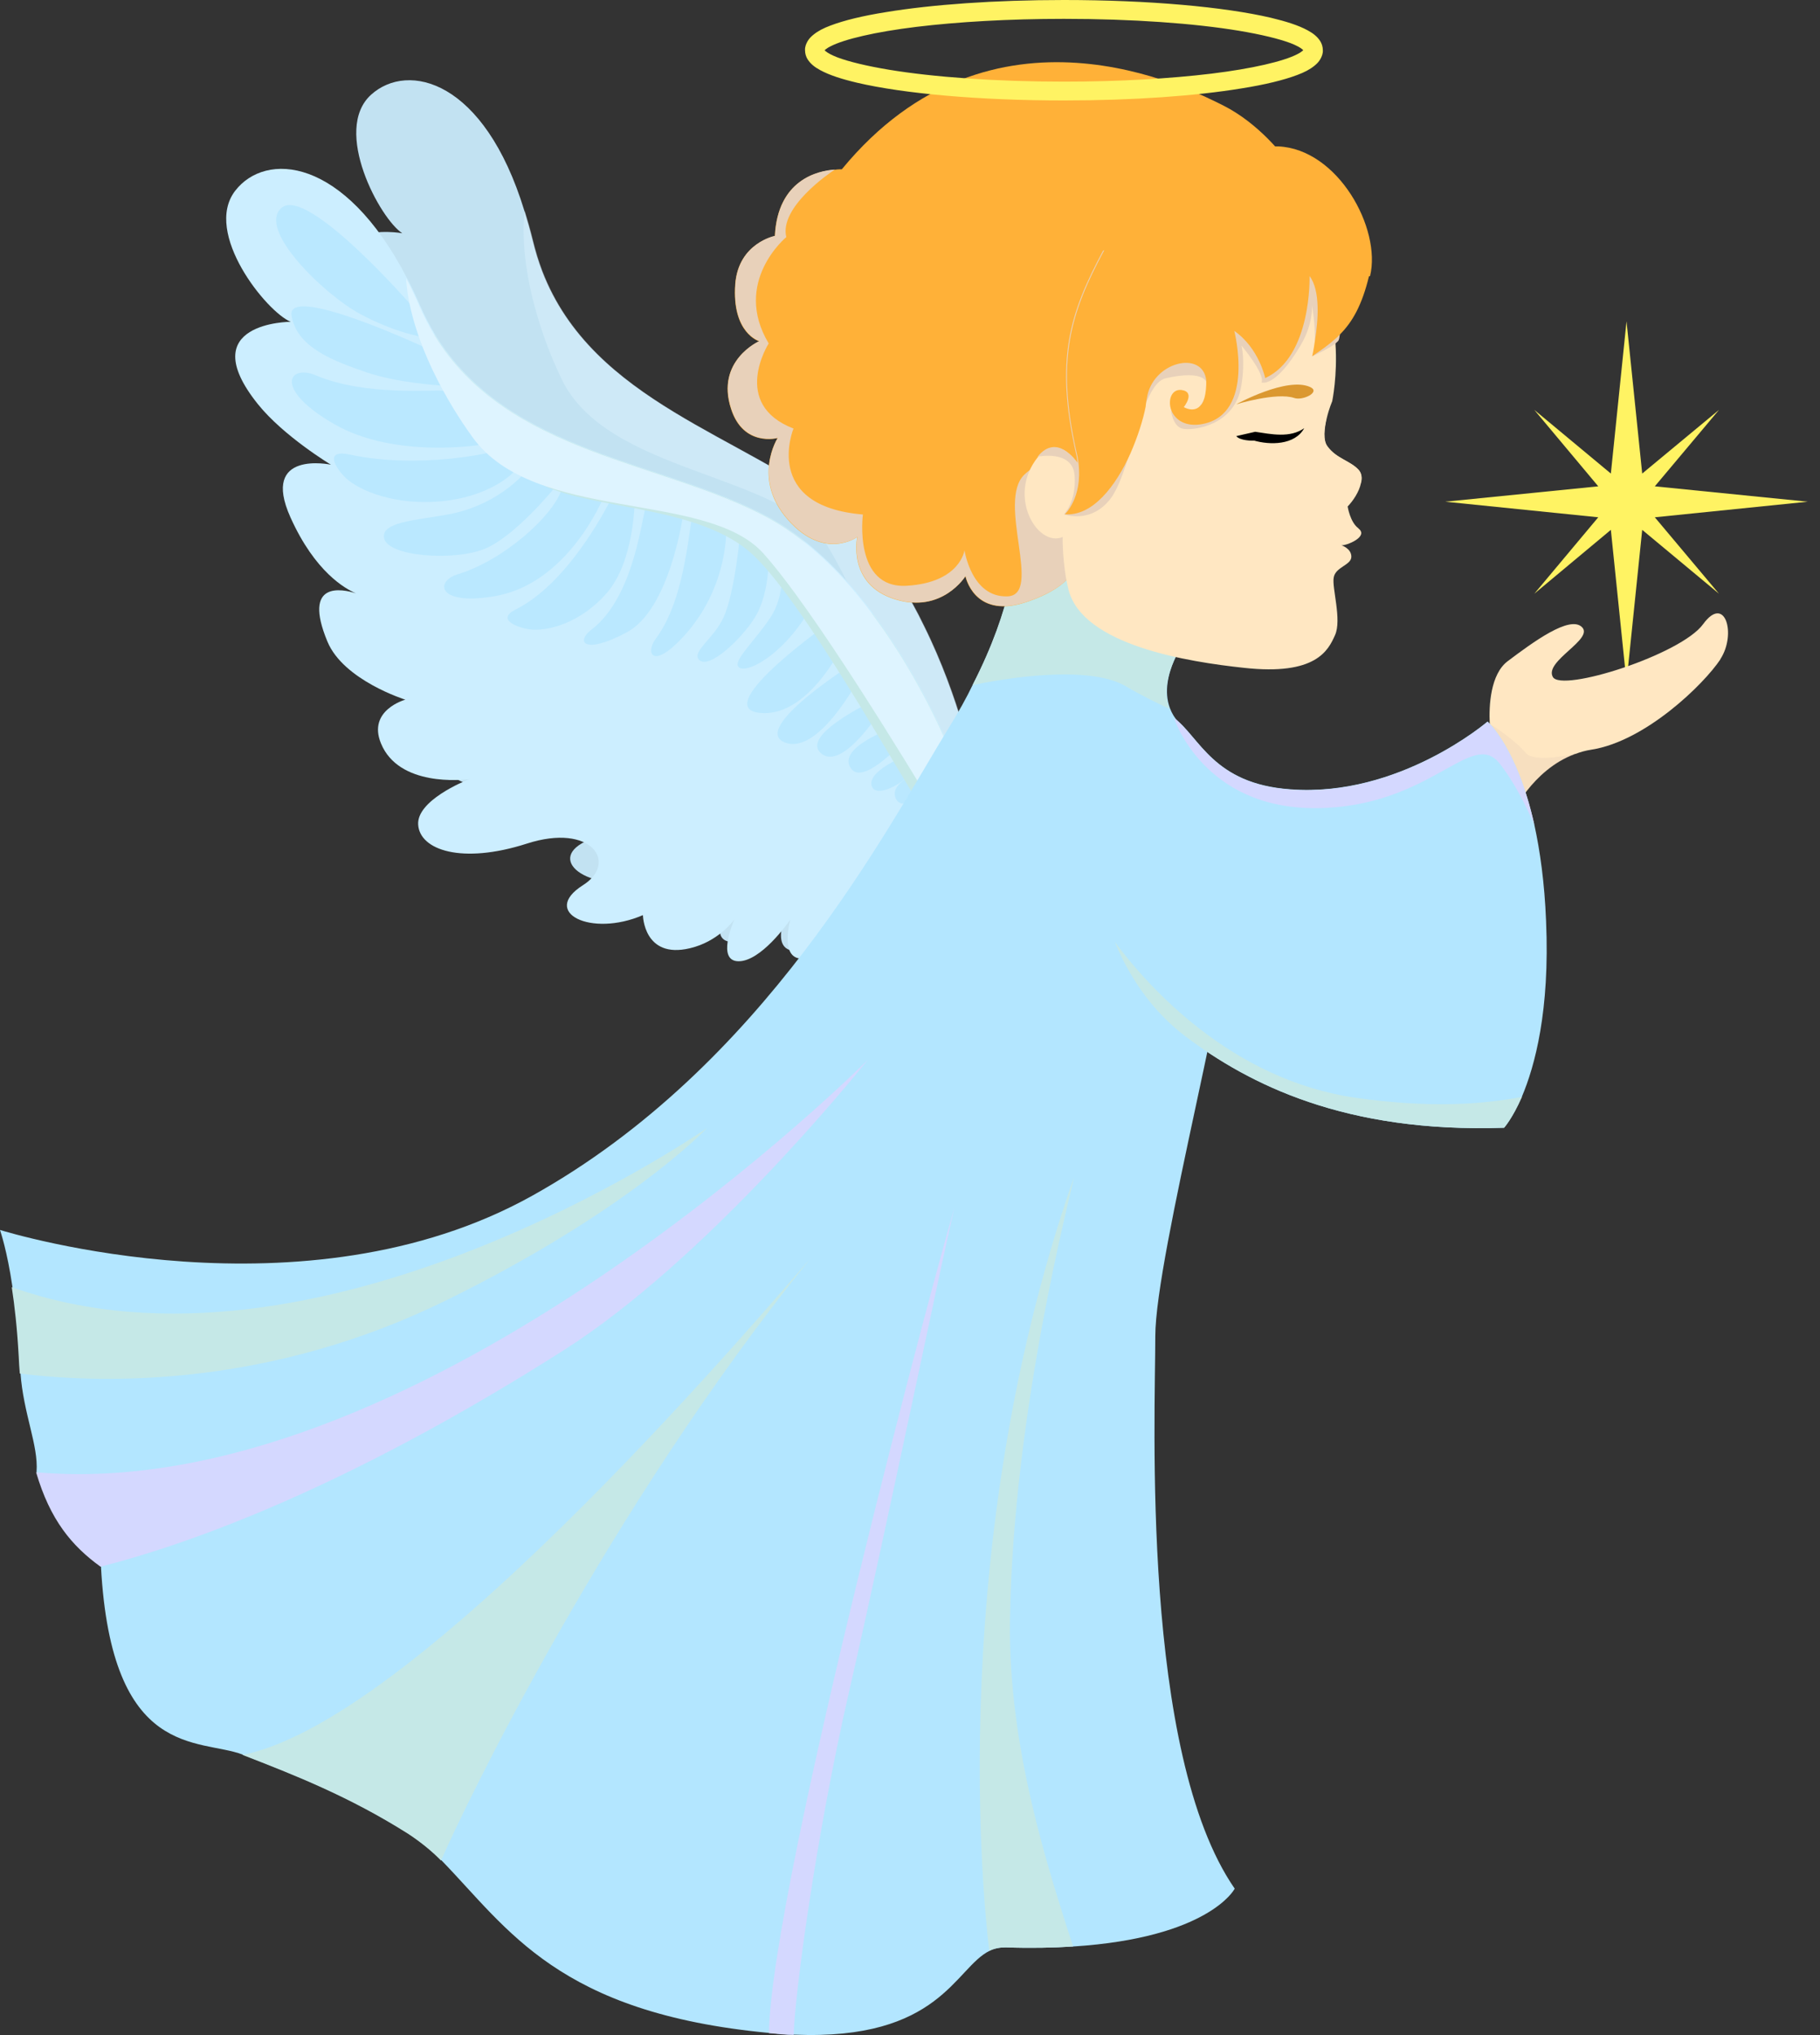 <svg width="68" height="76" viewBox="0 0 68 76" fill="none" xmlns="http://www.w3.org/2000/svg">
<rect x="0" y="0" width="68" height="76" fill="#333333" stroke="none"/>
<path d="M36.418 28.781C36.418 28.781 36.134 29.792 35.427 30.754C35.337 30.867 35.24 30.989 35.142 31.102C34.776 31.523 34.305 31.903 33.744 32.145C31.777 32.986 32.785 34.547 30.573 35.34C28.476 36.1 29.346 34.183 29.427 33.989C29.305 34.11 28.07 35.323 27.249 35.17C26.428 35.016 27.297 33.714 27.371 33.609C27.289 33.69 26.607 34.312 25.542 34.377C23.761 34.474 24.038 32.849 24.038 32.849C21.973 33.334 20.282 32.064 22.03 31.353C23.493 30.762 22.77 29.113 20.25 29.452C17.73 29.792 16.266 28.975 16.38 28.037C16.486 27.148 18.347 26.751 18.567 26.703C18.299 26.687 15.917 26.517 15.543 24.802C15.258 23.484 16.73 23.363 16.73 23.363C16.73 23.363 14.592 22.239 14.25 20.71C13.722 18.293 15.153 18.883 15.616 19.125C15.25 18.891 14.258 18.074 13.722 15.899C13.055 13.206 15.559 14.233 15.559 14.233C15.559 14.233 14.006 12.882 13.275 11.516C11.405 8.063 15.031 8.71 15.031 8.71C14.21 8.192 12.397 4.86 13.868 3.534C15.242 2.297 18.095 2.976 19.591 7.869C19.697 8.216 19.802 8.58 19.9 8.976C19.997 9.373 20.111 9.753 20.25 10.117C22.136 15.034 27.802 16.263 31.305 19.077C31.703 19.392 32.069 19.756 32.411 20.144C33.272 21.107 33.971 22.239 34.516 23.371C35.874 26.104 36.402 28.789 36.402 28.789L36.418 28.781Z" fill="#C2E2F2"/>
<path opacity="0.42" d="M36.418 28.781C36.418 28.781 36.134 29.792 35.426 30.754C34.874 29.274 32.37 22.716 30.882 20.331C29.2 17.637 22.672 17.718 20.973 14.136C20.575 13.303 20.29 12.527 20.087 11.831C19.388 9.526 19.583 8.063 19.607 7.869C19.713 8.216 19.819 8.58 19.916 8.977C20.014 9.373 20.128 9.753 20.266 10.117C22.152 15.034 27.818 16.263 31.321 19.077C31.72 19.392 32.086 19.756 32.427 20.145C33.289 21.107 33.988 22.239 34.532 23.371C35.89 26.104 36.418 28.789 36.418 28.789V28.781Z" fill="#DEF4FF"/>
<path d="M35.467 27.98C35.467 27.98 35.37 29.032 34.849 30.099C34.776 30.229 34.703 30.358 34.63 30.487C34.345 30.973 33.955 31.425 33.443 31.765C31.655 32.938 32.931 34.296 30.89 35.469C28.964 36.585 29.476 34.547 29.525 34.345C29.427 34.49 28.427 35.898 27.598 35.898C26.769 35.898 27.387 34.458 27.436 34.337C27.37 34.426 26.81 35.17 25.777 35.412C24.046 35.825 24.021 34.175 24.021 34.175C22.078 35.016 20.184 34.07 21.778 33.059C23.111 32.218 22.103 30.722 19.68 31.506C17.258 32.283 15.681 31.749 15.624 30.795C15.567 29.905 17.323 29.177 17.543 29.096C17.282 29.129 14.9 29.388 14.234 27.762C13.722 26.517 15.144 26.129 15.144 26.129C15.144 26.129 12.836 25.409 12.234 23.961C11.283 21.673 12.795 21.996 13.299 22.158C12.901 21.988 11.771 21.365 10.852 19.32C9.714 16.788 12.364 17.354 12.364 17.354C12.364 17.354 10.6 16.295 9.633 15.09C7.178 12.025 10.86 12.017 10.86 12.017C9.966 11.653 7.576 8.701 8.787 7.125C9.917 5.661 12.844 5.831 15.201 10.375C15.372 10.699 15.535 11.039 15.697 11.411C15.86 11.783 16.047 12.138 16.242 12.47C18.981 16.974 24.777 17.177 28.728 19.32C29.175 19.562 29.606 19.853 30.012 20.169C31.029 20.961 31.923 21.956 32.663 22.967C34.483 25.417 35.492 27.964 35.492 27.964L35.467 27.98Z" fill="#CCEEFF"/>
<path d="M15.331 11.362C15.331 11.362 11.486 6.955 10.527 7.755C9.568 8.556 12.137 11.023 13.47 11.734C14.803 12.446 15.795 12.583 15.795 12.583L15.331 11.362Z" fill="#BAE8FF"/>
<path d="M15.795 12.939C15.795 12.939 10.706 10.578 10.893 11.783C11.08 12.988 12.511 13.497 13.681 13.901C14.86 14.306 16.47 14.395 16.47 14.395L15.787 12.947L15.795 12.939Z" fill="#BAE8FF"/>
<path d="M16.599 14.597C16.258 14.532 13.681 14.815 11.795 14.015C10.803 13.594 10.186 14.508 12.478 15.834C14.771 17.16 18.022 16.602 18.022 16.602L16.599 14.597Z" fill="#BAE8FF"/>
<path d="M18.404 16.877C18.404 16.877 15.722 17.541 13.055 16.974C12.088 16.772 12.551 17.492 12.909 17.84C13.413 18.325 14.803 18.915 16.632 18.705C18.461 18.487 19.233 17.589 19.233 17.589L18.396 16.877H18.404Z" fill="#BAE8FF"/>
<path d="M19.794 17.435C19.794 17.435 18.794 18.851 16.681 19.223C15.494 19.433 14.25 19.497 14.348 20.088C14.47 20.783 16.916 20.961 18.079 20.508C19.241 20.055 20.753 18.179 20.753 18.179L19.794 17.427V17.435Z" fill="#BAE8FF"/>
<path d="M27.663 19.829C27.663 19.829 27.468 22.102 27.037 23.048C26.672 23.856 25.818 24.342 26.127 24.649C26.501 25.013 27.744 23.824 28.216 23.04C28.818 22.045 28.712 20.549 28.712 20.549L27.663 19.829Z" fill="#BAE8FF"/>
<path d="M20.965 18.333C20.591 19.344 18.762 20.945 17.104 21.446C16.234 21.705 16.339 22.651 18.534 22.255C21.249 21.762 22.534 18.6 22.534 18.6L20.965 18.341V18.333Z" fill="#BAE8FF"/>
<path d="M24.151 18.899C23.989 19.077 23.769 22.239 22.095 23.517C21.509 23.962 21.81 24.471 23.42 23.614C25.029 22.757 25.517 19.255 25.517 19.255L24.16 18.899H24.151Z" fill="#BAE8FF"/>
<path d="M25.891 19.255C25.745 19.417 25.663 22.304 24.509 23.84C24.095 24.39 24.379 25.029 25.525 23.784C27.297 21.867 27.135 19.578 27.135 19.578L25.891 19.263V19.255Z" fill="#BAE8FF"/>
<path d="M22.826 18.64C22.826 18.64 21.331 21.73 19.274 22.757C18.526 23.129 19.306 23.428 19.77 23.501C20.412 23.598 21.688 23.29 22.688 22.126C23.688 20.961 23.712 18.754 23.712 18.754L22.826 18.648V18.64Z" fill="#BAE8FF"/>
<path d="M29.118 20.961C29.289 21.123 29.289 22.287 28.809 23.023C28.281 23.84 27.468 24.592 27.566 24.859C27.736 25.32 29.631 24.341 30.606 22.053C31.102 20.896 29.118 20.961 29.118 20.961Z" fill="#BAE8FF"/>
<path d="M31.207 23.096C31.207 23.096 26.436 26.42 28.387 26.622C30.346 26.824 31.703 23.678 31.703 23.678L31.199 23.088L31.207 23.096Z" fill="#BAE8FF"/>
<path d="M31.963 24.722C31.963 24.722 27.988 27.212 29.33 27.73C30.671 28.247 32.305 24.964 32.305 24.964L31.963 24.722Z" fill="#BAE8FF"/>
<path d="M32.915 26.032C32.915 26.032 29.834 27.415 30.679 28.134C31.525 28.854 33.093 26.25 33.093 26.25L32.915 26.032Z" fill="#BAE8FF"/>
<path d="M33.443 27.148C33.443 27.148 31.175 27.924 31.817 28.725C32.297 29.323 33.801 27.641 33.801 27.641L33.435 27.148H33.443Z" fill="#BAE8FF"/>
<path d="M34.215 28.07C34.215 28.07 32.484 28.676 32.557 29.291C32.63 29.905 33.898 29.226 34.215 28.652C34.532 28.078 34.215 28.078 34.215 28.078V28.07Z" fill="#BAE8FF"/>
<path d="M34.353 28.854C34.353 28.854 33.272 29.194 33.451 29.768C33.63 30.342 34.459 29.792 34.541 29.242C34.622 28.692 34.353 28.862 34.353 28.862V28.854Z" fill="#BAE8FF"/>
<g style="mix-blend-mode:multiply">
<path d="M35.467 27.98C35.467 27.98 35.37 29.032 34.849 30.099C34.776 30.229 34.703 30.358 34.63 30.487C33.768 29.218 29.874 22.142 27.948 20.557C25.915 18.891 22.143 19.012 20.323 18.131C17.388 16.707 16.217 12.478 16.217 12.478C18.957 16.982 24.753 17.185 28.704 19.328C29.151 19.57 29.582 19.861 29.988 20.177L32.638 22.975C34.459 25.425 35.467 27.972 35.467 27.972V27.98Z" fill="#C5E8E7"/>
</g>
<path d="M35.467 27.98C35.467 27.98 35.37 29.032 34.849 30.099C34.036 28.749 30.395 22.74 28.509 20.654C26.371 18.3 19.957 19.538 17.648 16.319C17.104 15.567 16.689 14.855 16.356 14.209C15.25 12.057 15.177 10.586 15.177 10.4C15.348 10.723 15.51 11.063 15.673 11.435C15.835 11.807 16.022 12.163 16.217 12.494C18.957 16.998 24.753 17.201 28.704 19.344C29.151 19.586 29.582 19.877 29.988 20.193C31.004 20.985 31.898 21.98 32.638 22.991C34.459 25.441 35.467 27.988 35.467 27.988V27.98Z" fill="#DEF4FF"/>
<path d="M46.116 70.557C46.116 70.557 45.149 72.369 40.093 72.692C39.353 72.741 38.508 72.757 37.573 72.725C37.345 72.725 37.15 72.765 36.971 72.854C35.678 73.493 35.126 76.21 29.671 75.984C29.378 75.984 29.07 75.951 28.744 75.919H28.728C20.843 75.175 18.989 72.037 16.494 69.474C16.144 69.118 15.738 68.786 15.258 68.471C13.072 67.088 11.015 66.279 9.072 65.527C7.454 64.905 4.162 65.754 3.772 58.492C2.699 57.716 1.886 56.745 1.366 54.966C1.439 53.971 0.878 52.815 0.764 51.27C0.748 51.068 0.731 50.85 0.723 50.632C0.666 49.588 0.569 48.723 0.463 48.044C0.26 46.685 0.024 46.014 -0 45.933C0.358 46.038 11.356 49.402 19.884 44.655C28.549 39.828 33.093 31.021 35.459 27.163C35.809 26.598 36.109 26.064 36.353 25.554C37.865 22.603 37.987 20.637 38.093 19.505C38.215 18.179 44.377 23.783 44.377 23.783C44.377 23.783 43.255 25.215 43.71 26.444C43.783 26.638 43.889 26.816 44.043 26.986C45.507 28.611 46.206 29.937 46.206 32.776C46.206 35.614 43.165 46.887 43.165 49.904C43.165 52.92 42.621 65.463 46.133 70.533L46.116 70.557Z" fill="#B3E6FF"/>
<g style="mix-blend-mode:multiply">
<path d="M40.084 72.692C39.345 72.741 38.499 72.757 37.565 72.725C37.337 72.725 37.142 72.765 36.963 72.854C36.963 72.854 35.036 58.532 40.125 43.968C40.052 44.437 37.841 52.661 37.735 60.546C37.67 65.277 39.166 69.805 40.093 72.692H40.084Z" fill="#C5E8E7"/>
</g>
<g style="mix-blend-mode:multiply">
<path d="M30.265 47.017C22.688 56.373 17.347 67.476 16.478 69.482C16.128 69.126 15.722 68.794 15.242 68.479C13.055 67.096 10.999 66.287 9.056 65.535C15.819 64.225 29.151 48.23 30.265 47.017Z" fill="#C5E8E7"/>
</g>
<g style="mix-blend-mode:multiply">
<path d="M26.403 42.14C26.224 42.326 23.347 45.27 16.705 48.545C10.145 51.78 3.999 51.699 0.74 51.295C0.723 51.093 0.707 50.874 0.699 50.656C0.642 49.613 0.545 48.747 0.439 48.068C11.836 52.128 26.037 42.383 26.395 42.14H26.403Z" fill="#C5E8E7"/>
</g>
<g style="mix-blend-mode:soft-light">
<path d="M28.728 75.927C28.826 70.299 35.215 46.467 35.662 45.116C35.386 46.095 33.191 56.777 31.712 63.223C30.476 68.617 29.687 74.52 29.655 75.992C29.362 75.992 29.053 75.959 28.728 75.927Z" fill="#D4D8FF"/>
</g>
<g style="mix-blend-mode:soft-light">
<path d="M32.419 39.585C31.768 40.394 26.322 47.073 21.079 50.413C13.006 55.548 7.113 57.651 3.756 58.508C2.682 57.732 1.87 56.761 1.349 54.982C15.348 56.212 31.313 40.677 32.419 39.585Z" fill="#D4D8FF"/>
</g>
<g style="mix-blend-mode:multiply">
<path d="M43.686 26.468C43.198 26.241 42.637 25.967 42.076 25.635C40.654 24.794 37.434 25.352 36.337 25.587C37.849 22.635 37.971 20.67 38.077 19.538C38.199 18.211 44.36 23.816 44.36 23.816C44.36 23.816 43.239 25.247 43.694 26.476L43.686 26.468Z" fill="#C5E8E7"/>
</g>
<path d="M47.986 5.871L40.19 21.074C40.19 21.074 40.19 21.139 40.142 21.252C40.011 21.535 39.605 22.085 38.255 22.514C36.378 23.096 36.069 21.519 36.069 21.519C36.069 21.519 35.199 22.926 33.451 22.384C31.638 21.834 32.029 20.055 32.029 20.055C32.029 20.055 30.801 20.953 29.444 19.416C28.078 17.88 29.053 16.36 29.053 16.36C29.053 16.36 27.777 16.707 27.314 15.276C26.72 13.473 28.362 12.745 28.362 12.745C28.362 12.745 27.338 12.446 27.468 10.618C27.582 9.082 28.948 8.815 28.948 8.815C29.053 6.712 30.557 6.381 31.183 6.34C31.346 6.316 31.451 6.324 31.451 6.324C37.06 -0.493 44.49 3.332 45.702 3.938C47.068 4.626 47.978 5.871 47.978 5.871H47.986Z" fill="#FFB138"/>
<g style="mix-blend-mode:multiply">
<path d="M40.15 21.244C40.02 21.527 39.613 22.077 38.264 22.506C36.386 23.088 36.077 21.511 36.077 21.511C36.077 21.511 35.207 22.918 33.459 22.376C31.646 21.826 32.037 20.047 32.037 20.047C32.037 20.047 30.809 20.945 29.452 19.408C28.086 17.872 29.061 16.352 29.061 16.352C29.061 16.352 27.785 16.699 27.322 15.268C26.728 13.465 28.37 12.737 28.37 12.737C28.37 12.737 27.346 12.438 27.476 10.61C27.59 9.073 28.956 8.807 28.956 8.807C29.061 6.704 30.565 6.372 31.191 6.332C30.972 6.478 29.11 7.747 29.378 8.855C29.378 8.855 27.346 10.529 28.72 12.826C28.72 12.826 27.281 15.09 29.647 16.004C29.647 16.004 28.452 18.899 32.24 19.214C32.24 19.214 31.874 21.996 33.882 21.875C35.882 21.754 36.036 20.549 36.036 20.549C36.036 20.549 36.296 22.32 37.638 22.271C38.987 22.231 37.215 18.721 38.28 17.718C39.345 16.715 39.751 18.171 39.751 18.171L40.15 21.244Z" fill="#E8D1BA"/>
</g>
<path d="M50.75 19.732C51.164 20.039 50.295 20.387 50.116 20.363C50.116 20.363 50.49 20.476 50.49 20.791C50.49 21.107 49.896 21.171 49.831 21.567C49.758 21.948 50.14 23.145 49.88 23.719C49.628 24.285 49.173 25.239 46.474 24.94C44.425 24.721 40.45 24.107 39.922 22.02C39.686 21.074 39.703 20.055 39.703 20.055C38.768 20.451 37.605 18.535 38.776 17.071C39.491 16.182 40.198 17.209 40.272 17.306C40.272 17.306 41.385 14.306 43.45 10.78C43.97 9.89 44.417 9.187 44.808 8.621C45.962 6.922 46.531 6.486 46.531 6.486C46.531 6.486 47.311 7.286 48.124 8.451C48.807 9.445 49.522 10.699 49.775 11.928C49.823 12.187 49.864 12.429 49.88 12.672C49.88 12.72 49.896 12.777 49.896 12.826C49.978 14.014 49.775 14.985 49.775 14.985C49.775 14.985 49.653 15.268 49.571 15.616C49.482 15.988 49.425 16.449 49.604 16.675C49.937 17.128 50.441 17.201 50.758 17.54C50.88 17.67 50.904 17.856 50.847 18.05C50.782 18.365 50.555 18.705 50.352 18.915C50.352 18.915 50.441 19.505 50.758 19.732H50.75Z" fill="#FFE7C2"/>
<g style="mix-blend-mode:soft-light">
<path d="M50.839 18.05C50.864 17.621 50.555 17.403 49.831 17.015C49.165 16.659 49.563 15.616 49.563 15.616C49.474 15.988 49.417 16.449 49.596 16.675C49.929 17.128 50.433 17.201 50.75 17.54C50.872 17.67 50.896 17.856 50.839 18.05Z" fill="#FFE7C2"/>
</g>
<g style="mix-blend-mode:multiply">
<path d="M50.059 12.494C50.043 12.624 50.026 12.705 49.994 12.737C49.961 12.769 49.937 12.793 49.896 12.826C49.636 13.028 49.116 13.262 49.027 13.311C49.092 13.165 49.116 12.947 49.124 12.721C49.148 12.114 49.018 11.395 49.018 11.395C49.018 11.395 49.084 12.074 48.588 12.907C47.636 14.508 47.133 14.281 47.133 14.281C47.279 13.966 46.385 12.907 46.385 12.907C46.385 12.907 46.531 13.448 46.385 14.37C46.157 15.931 44.515 16.101 44.165 16.004C43.816 15.907 43.751 15.333 43.751 15.333C43.832 15.422 44.336 15.931 44.856 15.131C44.889 15.098 44.921 15.042 44.946 14.985C45.157 14.605 45.165 14.362 45.043 14.209C44.816 13.934 44.141 13.99 43.548 14.128C43.23 14.209 42.995 14.613 42.775 15.147C42.775 15.147 42.775 15.163 42.775 15.171C42.572 15.689 42.385 16.328 42.206 16.926C41.995 17.605 41.775 18.236 41.515 18.592C40.776 19.595 39.751 19.206 39.751 19.206C39.751 19.206 40.223 18.745 40.15 17.759C40.076 16.78 38.768 17.055 38.768 17.055C39.483 16.166 40.19 17.193 40.263 17.29C40.247 17.169 40.231 17.047 40.198 16.918C39.41 13.424 39.963 11.694 41.215 9.357L44.799 8.596L47.279 8.071L48.116 8.427L50.035 9.251C50.035 9.251 50.165 11.686 50.059 12.486V12.494Z" fill="#E8D1BA"/>
</g>
<path d="M51.148 10.319C50.888 11.394 50.53 12.025 50.059 12.494C50.002 12.559 49.945 12.615 49.88 12.664C49.62 12.899 49.336 13.093 49.027 13.303C49.027 13.303 49.084 13.06 49.132 12.704C49.246 12.001 49.344 10.852 48.929 10.311C48.929 10.311 49.018 13.319 47.271 14.12C47.271 14.12 47.043 13.004 46.116 12.357C46.116 12.357 46.913 15.446 44.938 15.834C44.279 15.963 43.905 15.664 43.767 15.333C43.621 14.953 43.767 14.524 44.141 14.564C44.686 14.637 44.23 15.203 44.23 15.203C44.23 15.203 44.621 15.446 44.873 15.122C44.905 15.09 44.938 15.033 44.962 14.977C45.019 14.831 45.059 14.637 45.068 14.362C45.068 14.306 45.068 14.257 45.068 14.209C44.954 13.06 43.044 13.497 42.848 14.888C42.832 14.977 42.816 15.058 42.808 15.147C42.808 15.147 42.808 15.163 42.808 15.171C42.71 15.68 42.507 16.311 42.239 16.926C41.694 18.147 40.824 19.287 39.784 19.206C39.784 19.206 40.45 18.6 40.296 17.298C40.28 17.168 40.263 17.047 40.231 16.926C39.442 13.432 39.995 11.702 41.247 9.365C41.247 9.348 41.271 9.332 41.279 9.316C42.808 6.478 46.734 5.426 47.758 5.467C49.986 5.564 51.62 8.532 51.189 10.311L51.148 10.319Z" fill="#FFB138"/>
<path d="M48.726 15.996C48.376 16.627 47.45 16.627 46.84 16.449H46.962C46.767 16.473 46.32 16.449 46.19 16.287L46.897 16.125C47.498 16.214 48.197 16.368 48.734 15.988L48.726 15.996Z" fill="black"/>
<path d="M46.19 15.098C46.19 15.098 48.1 14.047 48.962 14.459C49.344 14.645 48.677 14.969 48.36 14.864C47.702 14.637 46.19 15.098 46.19 15.098Z" fill="#DB9830"/>
<path d="M61.828 19.318L67.543 18.736L61.828 18.162L64.226 15.307L61.357 17.685L60.771 12L60.186 17.685L57.325 15.307L59.715 18.162L54 18.736L59.715 19.318L57.325 22.173L60.186 19.787L60.771 25.472L61.357 19.787L64.226 22.173L61.828 19.318Z" fill="#FFF363"/>
<path d="M64.277 24.625C63.659 25.555 61.48 27.681 59.456 27.997C59.245 28.029 59.042 28.086 58.855 28.158H58.838C57.237 28.749 56.473 30.439 56.473 30.439L55.693 27.495C55.693 27.495 55.66 27.301 55.66 27.018C55.627 26.363 55.684 25.174 56.335 24.689C57.27 23.986 58.651 22.967 59.107 23.42C59.562 23.872 57.692 24.689 58.017 25.279C58.334 25.87 62.814 24.447 63.635 23.306C64.456 22.182 64.886 23.686 64.277 24.616V24.625Z" fill="#FFE7C2"/>
<g style="mix-blend-mode:multiply" opacity="0.35">
<path d="M58.838 28.167C57.237 28.757 56.473 30.447 56.473 30.447L55.692 27.503C55.692 27.503 55.66 27.309 55.66 27.026C55.66 27.026 56.595 27.617 57.009 28.118C57.229 28.385 58.001 28.328 58.838 28.159V28.167Z" fill="#E8D1BA"/>
</g>
<path d="M56.863 40.96C56.505 41.776 56.196 42.116 56.196 42.116C50.238 42.318 46.661 40.483 44.303 38.712C43.06 37.773 42.206 36.512 41.653 35.178C40.686 32.889 40.58 30.39 40.784 29.056C40.962 27.908 41.385 26.937 42.279 26.646C43.011 26.412 43.474 26.525 43.864 26.808C44.824 27.519 45.32 29.274 48.214 29.476C52.278 29.784 55.579 26.945 55.579 26.945C55.579 26.945 56.676 27.891 57.326 30.795C57.538 31.765 57.708 32.954 57.765 34.393C57.912 37.749 57.343 39.819 56.863 40.952V40.96Z" fill="#B3E6FF"/>
<g style="mix-blend-mode:multiply">
<path d="M56.863 40.96C56.505 41.777 56.196 42.116 56.196 42.116C50.238 42.318 46.661 40.483 44.303 38.712C43.06 37.774 42.206 36.512 41.653 35.178C42.873 36.819 45.994 40.337 50.677 41C53.408 41.388 55.44 41.243 56.871 40.96H56.863Z" fill="#C5E8E7"/>
</g>
<g style="mix-blend-mode:soft-light">
<path d="M57.326 30.803C57.009 30.075 56.546 29.153 56.01 28.49C54.969 27.22 53.432 30.148 49.189 30.18C44.946 30.212 43.865 26.816 43.865 26.816C44.824 27.528 45.32 29.282 48.214 29.485C52.278 29.792 55.579 26.953 55.579 26.953C55.579 26.953 56.676 27.9 57.326 30.803Z" fill="#D4D8FF"/>
</g>
<path d="M49.327 1.536C49.214 1.359 49.051 1.237 48.856 1.132C48.514 0.946 48.059 0.801 47.482 0.663C45.751 0.259 42.938 0 39.751 0C37.158 0 34.817 0.17 33.102 0.453C32.24 0.59 31.541 0.76 31.029 0.954C30.769 1.051 30.565 1.156 30.395 1.294C30.313 1.359 30.232 1.439 30.175 1.536C30.118 1.634 30.07 1.755 30.078 1.876C30.078 2.006 30.118 2.127 30.175 2.216C30.289 2.394 30.452 2.515 30.647 2.62C30.988 2.806 31.443 2.952 32.02 3.089C33.752 3.494 36.565 3.752 39.751 3.752C42.344 3.752 44.686 3.582 46.401 3.299C47.263 3.162 47.962 2.992 48.474 2.798C48.734 2.701 48.937 2.596 49.108 2.458C49.189 2.394 49.27 2.313 49.327 2.216C49.384 2.119 49.433 1.997 49.425 1.876C49.425 1.747 49.384 1.625 49.327 1.536ZM45.263 2.75C43.726 2.936 41.816 3.049 39.751 3.049C37.191 3.049 34.874 2.879 33.215 2.604C32.386 2.466 31.72 2.305 31.289 2.143C31.078 2.062 30.915 1.973 30.842 1.908L30.809 1.876C30.809 1.876 30.907 1.787 31.029 1.731C31.541 1.464 32.711 1.189 34.24 1.003C35.776 0.817 37.687 0.704 39.751 0.704C42.312 0.704 44.629 0.873 46.287 1.148C47.116 1.286 47.783 1.448 48.214 1.609C48.425 1.69 48.588 1.779 48.661 1.844L48.693 1.876C48.693 1.876 48.596 1.965 48.474 2.022C47.962 2.289 46.791 2.564 45.263 2.75Z" fill="#FFF363"/>
</svg>

